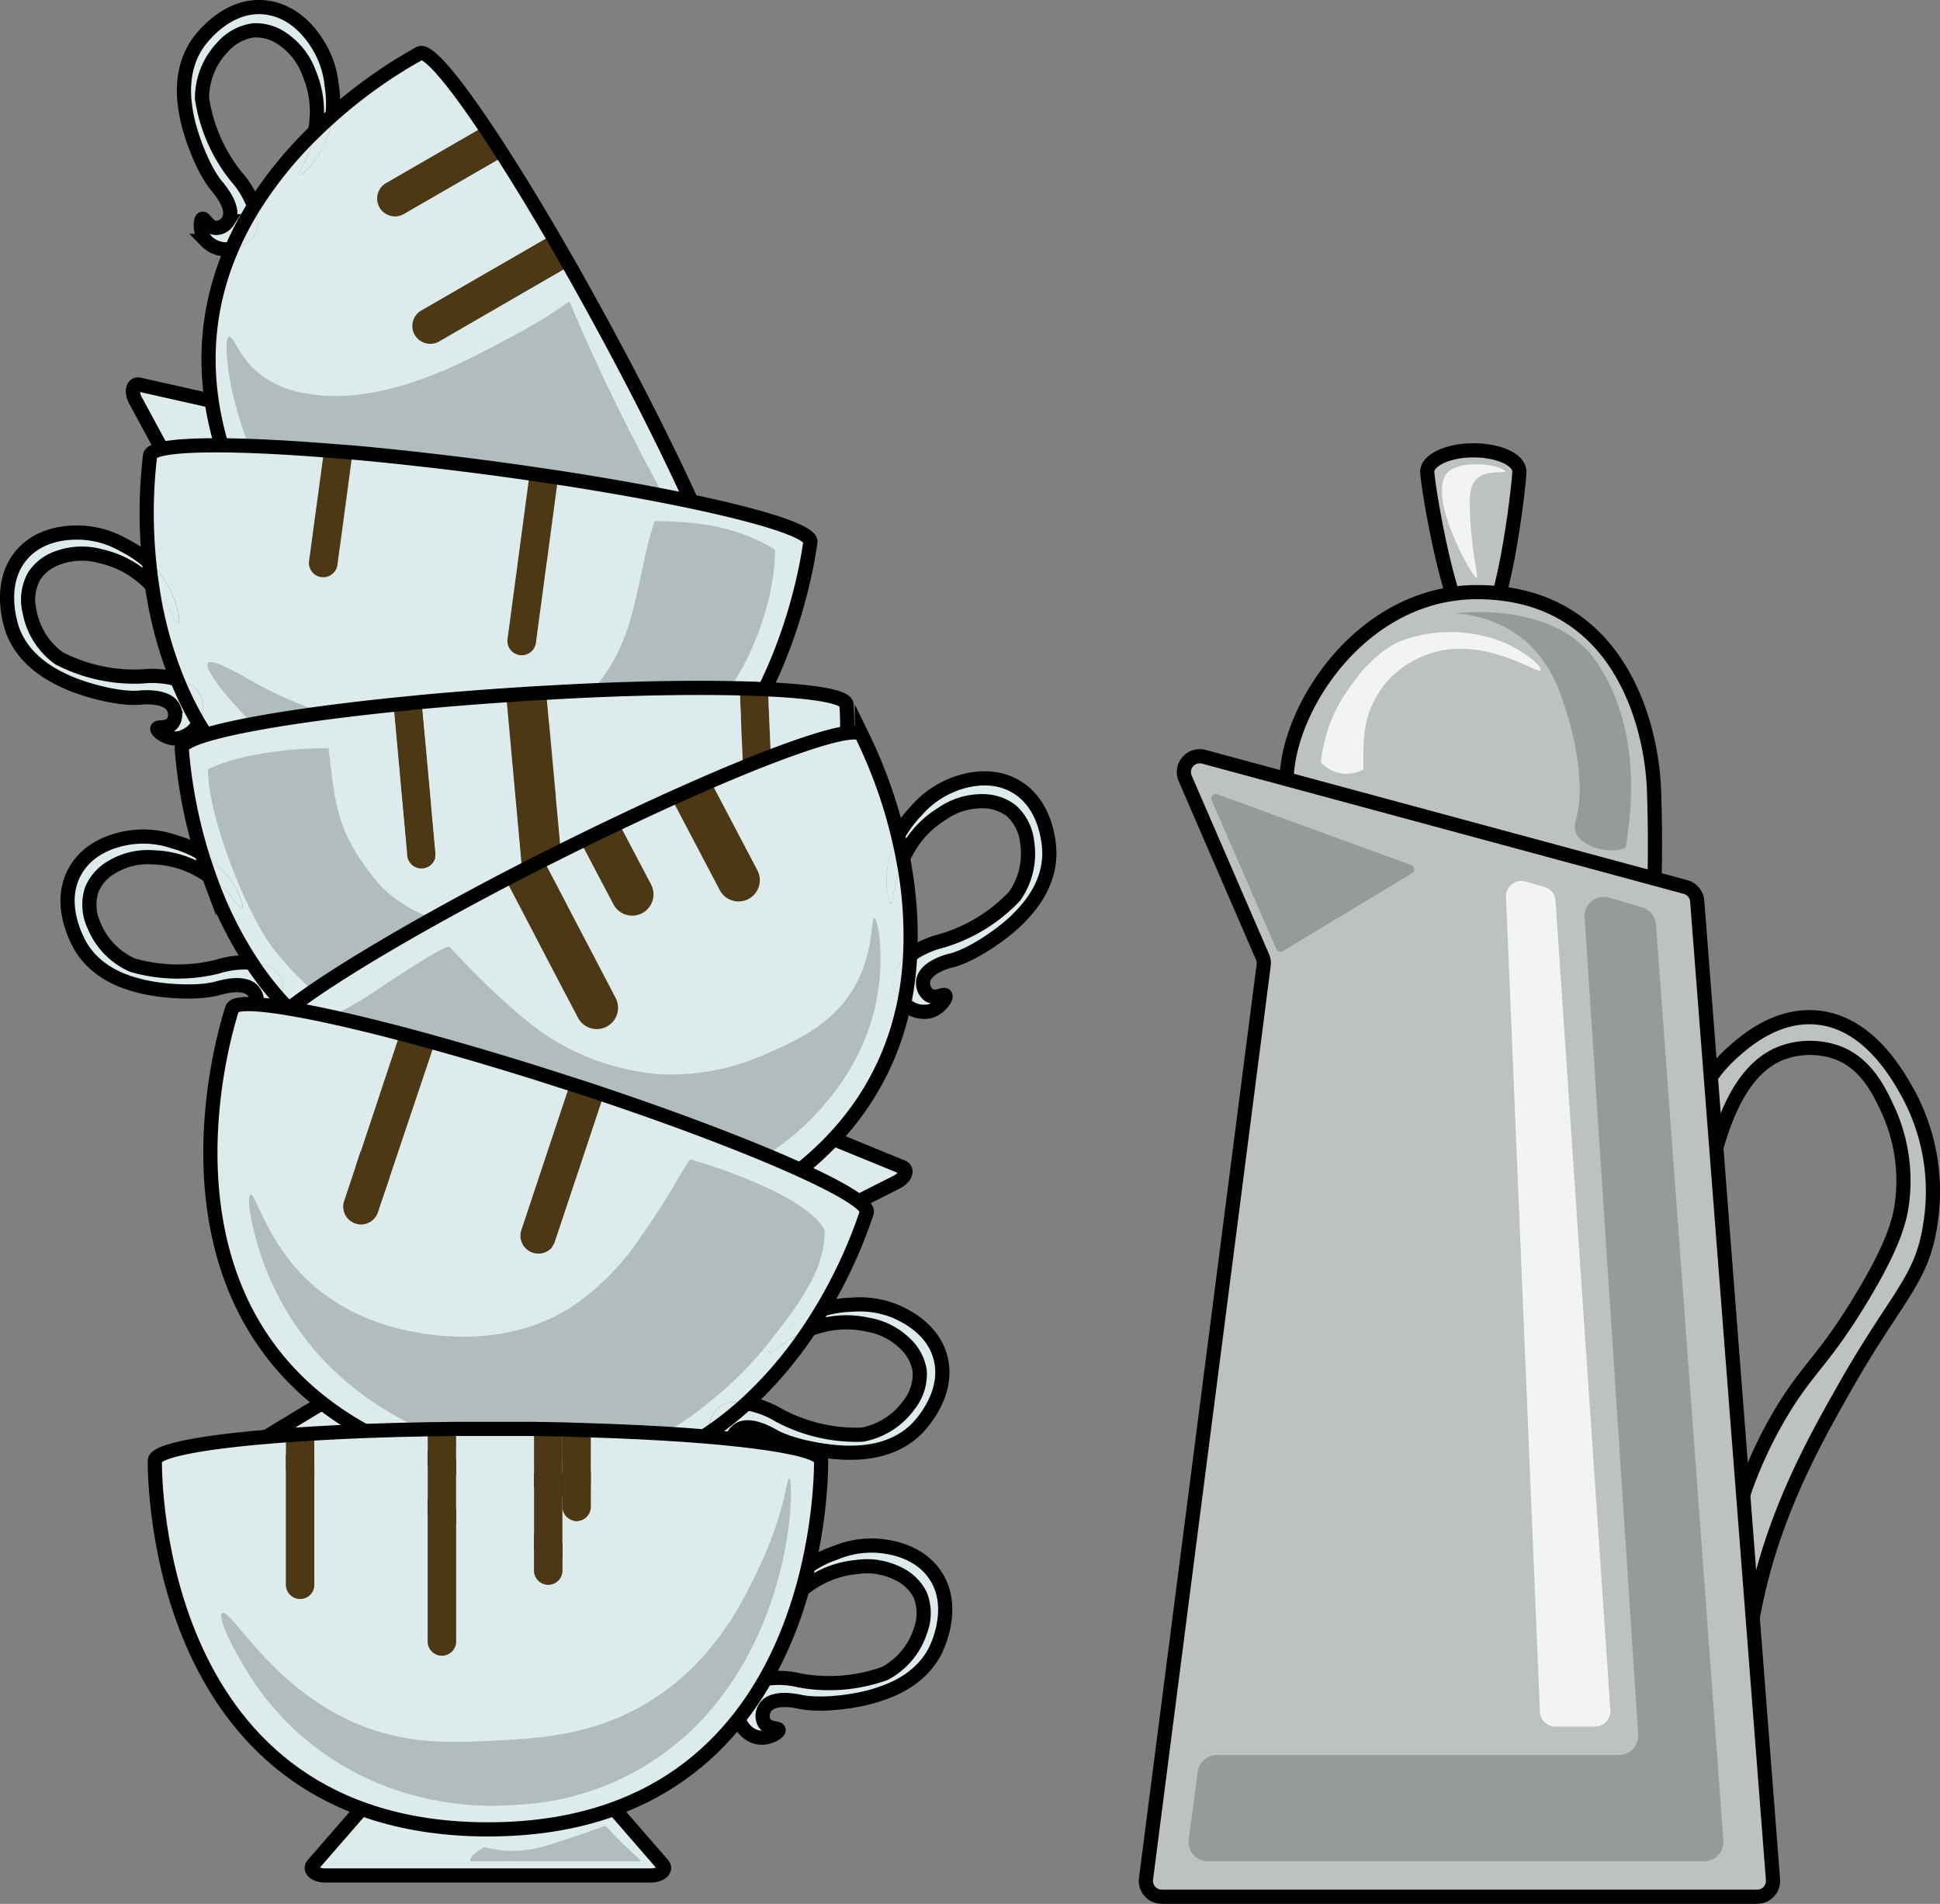 <svg id="Слой_1" data-name="Слой 1" xmlns="http://www.w3.org/2000/svg" viewBox="0 0 273.68 268.51"><rect x="0" y="0" width="273.68" height="268.51" fill="#808080" stroke="none"/><defs><style>.cls-1{fill:#bdc1c1;}.cls-1,.cls-2,.cls-5{stroke:#000;stroke-miterlimit:10;stroke-width:2px;}.cls-2,.cls-3{fill:#ddebed;}.cls-4{fill:#4c3815;}.cls-5{fill:none;}.cls-6{opacity:0.2;}.cls-7{fill:#fff;opacity:0.8;}</style></defs><title>kit</title><path class="cls-1" d="M294,200c0,1.63-2.41,23-6,23s-7-21.41-7-23,2.91-3,6.5-3S294,198.32,294,200Z" transform="translate(-79.66 -133.49)"/><path class="cls-2" d="M120.63,230.42,98.76,189.93c-.65-1.21-.35-2.39.57-2.19l12.12,2.72a2.25,2.25,0,0,1,1.3,1.18l14.12,26.15a2.25,2.25,0,0,1,.27,1.73l-4.37,11.63C122.44,232,121.28,231.62,120.63,230.42Z" transform="translate(-79.66 -133.49)"/><path class="cls-3" d="M165.13,180.23c12.33,22.84,20.56,42.31,18.37,43.49s-45.75,24.71-68.09-16.64c-8.29-15.36-7.5-28.26-3.1-38.47a4.73,4.73,0,0,0,1.43-.4,4,4,0,0,0,2.16-2.31,3.81,3.81,0,0,0-.07-2.23c-.1-.4-.22-.77-.34-1.12A56.32,56.32,0,0,1,124.1,152c-.7,3.63-2.52,5.89-2.18,6.11s2.24-1.63,3.45-4.14a13.12,13.12,0,0,0,1.2-4.26A68.58,68.58,0,0,1,138.83,141c1.08-.59,4.49,3.39,9.15,10.31l-13.85,8a2.5,2.5,0,0,0,2.5,4.34l14.1-8.14c2.12,3.31,4.41,7.07,6.81,11.17l-18.41,10.63a2.5,2.5,0,1,0,2.5,4.34L160,171Q162.55,175.45,165.13,180.23Z" transform="translate(-79.66 -133.49)"/><path class="cls-4" d="M160,171l-18.41,10.63a2.5,2.5,0,1,1-2.5-4.34l18.41-10.63C158.36,168.11,159.19,169.55,160,171Z" transform="translate(-79.66 -133.49)"/><path class="cls-4" d="M150.73,155.53l-14.1,8.14a2.5,2.5,0,0,1-2.5-4.34l13.85-8Q149.3,153.28,150.73,155.53Z" transform="translate(-79.66 -133.49)"/><path class="cls-3" d="M126.44,145.43a16.06,16.06,0,0,1,.13,4.28c-.82.72-1.64,1.48-2.47,2.29a15.43,15.43,0,0,0,.25-2,14,14,0,0,0-1.09-6.23,9.94,9.94,0,0,0-3.73-4.8,6.58,6.58,0,0,0-4.07-1.21,7,7,0,0,0-4.4,2.37,10.42,10.42,0,0,0-2.9,7.25,23.21,23.21,0,0,0,4.82,11,13,13,0,0,1,2.51,4.16,44.59,44.59,0,0,0-3.18,6.06,4,4,0,0,1-3.52-1.14c-1-1.17-.91-3-.54-3.12s.76,1.17,1.83,1.29a2.06,2.06,0,0,0,1.76-.95c1.28-1.83-1.45-4.82-1.5-4.88-1.93-2.22-3.8-7.11-4.35-10.15-.28-1.57-1.1-6,1.48-9.89.23-.35,4-5.89,9.68-5.23,4.28.5,6.7,4.19,7.32,5.14A13.23,13.23,0,0,1,126.44,145.43Z" transform="translate(-79.66 -133.49)"/><path class="cls-3" d="M126.57,149.71a13.12,13.12,0,0,1-1.2,4.26c-1.21,2.51-3.12,4.34-3.45,4.14s1.48-2.48,2.18-6.11C124.93,151.19,125.75,150.43,126.57,149.71Z" transform="translate(-79.66 -133.49)"/><path class="cls-3" d="M115.83,163.67a3.81,3.81,0,0,1,.07,2.23,4,4,0,0,1-2.16,2.31,4.73,4.73,0,0,1-1.43.4,44.59,44.59,0,0,1,3.18-6.06C115.61,162.9,115.73,163.27,115.83,163.67Z" transform="translate(-79.66 -133.49)"/><path class="cls-5" d="M115.49,162.55a13,13,0,0,0-2.51-4.16,23.21,23.21,0,0,1-4.82-11,10.42,10.42,0,0,1,2.9-7.25,7,7,0,0,1,4.4-2.37,6.58,6.58,0,0,1,4.07,1.21,9.94,9.94,0,0,1,3.73,4.8,14,14,0,0,1,1.09,6.23,15.43,15.43,0,0,1-.25,2" transform="translate(-79.66 -133.49)"/><path class="cls-5" d="M126.57,149.71a16.06,16.06,0,0,0-.13-4.28,13.23,13.23,0,0,0-2-5.75c-.62-1-3-4.64-7.32-5.14-5.68-.66-9.45,4.88-9.68,5.23-2.58,3.92-1.76,8.32-1.48,9.89.55,3,2.42,7.93,4.35,10.15,0,.06,2.78,3.05,1.5,4.88a2.06,2.06,0,0,1-1.76.95c-1.07-.12-1.5-1.42-1.83-1.29s-.45,2,.54,3.12a4,4,0,0,0,3.52,1.14" transform="translate(-79.66 -133.49)"/><path class="cls-5" d="M148,151.33c-4.66-6.92-8.07-10.9-9.15-10.31a68.58,68.58,0,0,0-12.26,8.69c-.82.72-1.64,1.48-2.47,2.29a56.32,56.32,0,0,0-8.61,10.55,44.59,44.59,0,0,0-3.18,6.06c-4.4,10.21-5.19,23.11,3.1,38.47,22.34,41.35,65.91,17.82,68.09,16.64s-6-20.65-18.37-43.49q-2.58-4.77-5.09-9.19c-.85-1.49-1.68-2.93-2.5-4.34-2.4-4.1-4.69-7.86-6.81-11.17Q149.31,153.28,148,151.33Z" transform="translate(-79.66 -133.49)"/><path class="cls-6" d="M112,181c-.78.23-.34,5.15,1,10,.42,1.53,2.25,8.14,6,13,11.79,15.29,39.08,8.68,46,7,4-1,7.21-2.42,8-5,.63-2.05-.49-4.06-1-5-7.28-13.39-12-25-12-25-3,2-3.44,2.56-12,7-4.32,2.24-15.31,7.79-25,6a14.06,14.06,0,0,1-7-3C113.27,183.65,112.61,180.82,112,181Z" transform="translate(-79.66 -133.49)"/><path class="cls-2" d="M162.65,264.86l-45.63-6c-1.36-.18-2.14-1.12-1.44-1.74l9.3-8.24a2.25,2.25,0,0,1,1.72-.37l29.46,3.86a2.25,2.25,0,0,1,1.56.8l6.87,10.35C165,264.33,164,265,162.65,264.86Z" transform="translate(-79.66 -133.49)"/><path class="cls-3" d="M107.67,235.43a4,4,0,0,1-3,2.17c-1.52.12-2.94-1-2.84-1.38s1.39.07,2.11-.73a2.07,2.07,0,0,0,.26-2c-.73-2.11-4.75-1.64-4.83-1.64-2.93.27-8-1.08-10.77-2.42-1.44-.68-5.49-2.6-7.16-7-.14-.39-2.43-6.69,1.43-10.91,2.92-3.18,7.32-3,8.45-2.93a13.38,13.38,0,0,1,5.82,1.77,16.7,16.7,0,0,1,3.54,2.4c.1,1.08.24,2.2.41,3.34a14.3,14.3,0,0,0-1.49-1.38A13.91,13.91,0,0,0,93.93,212a9.9,9.9,0,0,0-6.08.21,6.54,6.54,0,0,0-3.36,2.58,6.91,6.91,0,0,0-.65,5,10.41,10.41,0,0,0,4.17,6.6,23.24,23.24,0,0,0,11.77,2.55,13,13,0,0,1,4.84.4A46.74,46.74,0,0,0,107.67,235.43Z" transform="translate(-79.66 -133.49)"/><path class="cls-3" d="M158.38,200.87c20.69,3.17,35.94,7,35.66,9.1-.32,2.46-6.75,51.56-53.36,45.45-17.31-2.27-27.3-10.46-33-20a4.72,4.72,0,0,0,.52-1.41,4,4,0,0,0-.6-3.1,4,4,0,0,0-1.86-1.25,11.24,11.24,0,0,0-1.11-.38,56.26,56.26,0,0,1-3.51-13.16c2.53,2.7,3.3,5.5,3.68,5.35s0-2.77-1.34-5.22a12.66,12.66,0,0,0-2.75-3.47,69.16,69.16,0,0,1,.13-15c.23-1.68,10.12-1.87,24.55-.75l-2.09,15.61a2,2,0,0,0,4,.53l2.12-15.82c5.73.51,12,1.21,18.64,2.07,2.17.28,4.3.58,6.39.88l-3.12,23.34a2,2,0,0,0,4,.53Z" transform="translate(-79.66 -133.49)"/><path class="cls-3" d="M103.45,216.26c1.33,2.45,1.7,5.07,1.34,5.22s-1.15-2.65-3.68-5.35c-.17-1.14-.31-2.26-.41-3.34A12.66,12.66,0,0,1,103.45,216.26Z" transform="translate(-79.66 -133.49)"/><path class="cls-3" d="M107.59,230.92a4,4,0,0,1,.6,3.1,4.72,4.72,0,0,1-.52,1.41,46.74,46.74,0,0,1-3-6.14,11.24,11.24,0,0,1,1.11.38A4,4,0,0,1,107.59,230.92Z" transform="translate(-79.66 -133.49)"/><path class="cls-4" d="M158.38,200.87l-3.12,23.28a2,2,0,0,1-4-.53l3.12-23.34Z" transform="translate(-79.66 -133.49)"/><path class="cls-4" d="M129.38,197.33l-2.12,15.82a2,2,0,0,1-4-.53L125.38,197C126.68,197.1,128,197.21,129.38,197.33Z" transform="translate(-79.66 -133.49)"/><path class="cls-5" d="M104.62,229.29a13,13,0,0,0-4.84-.4A23.24,23.24,0,0,1,88,226.34a10.41,10.41,0,0,1-4.17-6.6,6.91,6.91,0,0,1,.65-5,6.54,6.54,0,0,1,3.36-2.58,9.9,9.9,0,0,1,6.08-.21,13.91,13.91,0,0,1,5.69,2.76,14.3,14.3,0,0,1,1.49,1.38" transform="translate(-79.66 -133.49)"/><path class="cls-5" d="M100.7,212.79a16.7,16.7,0,0,0-3.54-2.4,13.38,13.38,0,0,0-5.82-1.77c-1.13-.05-5.53-.25-8.45,2.93-3.86,4.22-1.57,10.52-1.43,10.91,1.67,4.38,5.72,6.3,7.16,7,2.78,1.34,7.84,2.69,10.77,2.42.08,0,4.1-.47,4.83,1.64a2.07,2.07,0,0,1-.26,2c-.72.8-2,.38-2.11.73s1.32,1.5,2.84,1.38a4,4,0,0,0,3-2.17" transform="translate(-79.66 -133.49)"/><path class="cls-5" d="M125.38,197c-14.43-1.12-24.32-.93-24.55.75a69.16,69.16,0,0,0-.13,15c.1,1.08.24,2.2.41,3.34a56.26,56.26,0,0,0,3.51,13.16,46.74,46.74,0,0,0,3,6.14c5.71,9.53,15.7,17.72,33,20,46.61,6.11,53-43,53.36-45.45.28-2.13-15-5.93-35.66-9.1l-4-.59c-2.09-.3-4.22-.6-6.39-.88-6.61-.86-12.91-1.56-18.64-2.07C128,197.21,126.68,197.1,125.38,197Z" transform="translate(-79.66 -133.49)"/><path class="cls-6" d="M172,207c7,0,12,1,17,4,0,8-4.21,18.9-11,25-16.43,14.77-45.29,14.16-60,2-4.16-3.44-9.83-10-9-11,.62-.76,4.76,1.77,7,3,12.46,6.85,35.14,11.46,45,3C169.84,225.42,169,216,172,207Z" transform="translate(-79.66 -133.49)"/><path class="cls-2" d="M179,292.83l-45.92,3c-1.37.09-2.32-.68-1.75-1.43l7.51-9.89a2.25,2.25,0,0,1,1.61-.7l29.65-2a2.25,2.25,0,0,1,1.69.48l8.75,8.82C181.23,291.85,180.39,292.74,179,292.83Z" transform="translate(-79.66 -133.49)"/><path class="cls-4" d="M141.08,253.77a2,2,0,0,1-4,.36l-1.93-21.24,4-.39Z" transform="translate(-79.66 -133.49)"/><path class="cls-4" d="M159.42,260.59a2,2,0,0,1-1.81,2.17l-1.71.16a2,2,0,0,1-2.17-1.81L151,231.55l.87-.06c1.63-.11,3.25-.21,4.84-.29Z" transform="translate(-79.66 -133.49)"/><path class="cls-4" d="M188.5,242.91a2,2,0,1,1-4,.16L184,230.58c1.42,0,2.76.08,4,.14Z" transform="translate(-79.66 -133.49)"/><path class="cls-3" d="M119.59,273.22a5,5,0,0,1-.23,1.46,43.25,43.25,0,0,1-4.18-5.41c.37,0,.75.08,1.15.15a3.88,3.88,0,0,1,2.06.87A4,4,0,0,1,119.59,273.22Z" transform="translate(-79.66 -133.49)"/><path class="cls-3" d="M111.48,256.71c1.78,2.15,2.65,4.65,2.33,4.86s-1.64-2.37-4.65-4.53c-.4-1.09-.75-2.15-1.06-3.19A12.84,12.84,0,0,1,111.48,256.71Z" transform="translate(-79.66 -133.49)"/><path class="cls-3" d="M119.36,274.68a3.93,3.93,0,0,1-2.5,2.72c-1.48.42-3.08-.4-3.06-.79s1.38-.21,1.93-1.13a2.07,2.07,0,0,0-.13-2c-1.13-1.93-5-.69-5.06-.67-2.83.83-8,.5-11-.27-1.54-.39-5.88-1.48-8.38-5.46-.22-.35-3.69-6.08-.72-11,2.23-3.69,6.59-4.35,7.71-4.52a13.29,13.29,0,0,1,6.06.6,16,16,0,0,1,3.93,1.66c.31,1,.66,2.1,1.06,3.19a15,15,0,0,0-1.73-1.06,14,14,0,0,0-6.12-1.6,9.84,9.84,0,0,0-5.92,1.4,6.55,6.55,0,0,0-2.8,3.19,6.9,6.9,0,0,0,.33,5,10.39,10.39,0,0,0,5.39,5.65,23.1,23.1,0,0,0,12,.21,12.74,12.74,0,0,1,4.83-.55A43.25,43.25,0,0,0,119.36,274.68Z" transform="translate(-79.66 -133.49)"/><path class="cls-3" d="M199.1,232.88c.16,2.48,3.43,51.88-43.46,55-17.42,1.15-28.82-4.94-36.28-13.19a5,5,0,0,0,.23-1.46,4,4,0,0,0-1.2-2.93,3.88,3.88,0,0,0-2.06-.87c-.4-.07-.78-.12-1.15-.15a55.82,55.82,0,0,1-6-12.23c3,2.16,4.31,4.76,4.65,4.53s-.55-2.71-2.33-4.86a12.84,12.84,0,0,0-3.38-2.86,69.54,69.54,0,0,1-2.8-14.77c-.12-1.91,12.28-4.38,29.86-6.19l1.93,21.24a2,2,0,0,0,4-.36l-1.93-21.27c3.78-.35,7.77-.67,11.89-.95l2.69,29.56a2,2,0,0,0,2.17,1.81l1.71-.16a2,2,0,0,0,1.81-2.17l-2.67-29.39c10.46-.59,19.92-.79,27.23-.62l.52,12.49a2,2,0,1,0,4-.16L188,230.72C194.86,231.05,199,231.79,199.1,232.88Z" transform="translate(-79.66 -133.49)"/><path class="cls-5" d="M115.18,269.27a12.74,12.74,0,0,0-4.83.55,23.1,23.1,0,0,1-12-.21A10.39,10.39,0,0,1,92.92,264a6.9,6.9,0,0,1-.33-5,6.55,6.55,0,0,1,2.8-3.19,9.84,9.84,0,0,1,5.92-1.4,14,14,0,0,1,6.12,1.6,15,15,0,0,1,1.73,1.06" transform="translate(-79.66 -133.49)"/><path class="cls-5" d="M108.1,253.85a16,16,0,0,0-3.93-1.66,13.29,13.29,0,0,0-6.06-.6c-1.12.17-5.48.83-7.71,4.52-3,4.89.5,10.62.72,11,2.5,4,6.84,5.07,8.38,5.46,3,.77,8.21,1.1,11,.27.08,0,3.93-1.26,5.06.67a2.07,2.07,0,0,1,.13,2c-.55.92-1.91.77-1.93,1.13s1.58,1.21,3.06.79a3.93,3.93,0,0,0,2.5-2.72" transform="translate(-79.66 -133.49)"/><path class="cls-5" d="M135.16,232.89c-17.58,1.81-30,4.28-29.86,6.19a69.54,69.54,0,0,0,2.8,14.77c.31,1,.66,2.1,1.06,3.19a55.82,55.82,0,0,0,6,12.23,43.25,43.25,0,0,0,4.18,5.41c7.46,8.25,18.86,14.34,36.28,13.19,46.89-3.11,43.62-52.51,43.46-55-.07-1.09-4.24-1.83-11.11-2.16-1.25-.06-2.59-.11-4-.14-7.31-.17-16.77,0-27.23.62-1.59.08-3.21.18-4.84.29l-.87.06c-4.12.28-8.11.6-11.89.95Z" transform="translate(-79.66 -133.49)"/><path class="cls-6" d="M109,242c0,7,5.64,20.49,9,25a43,43,0,0,0,8,8c16.06,11.6,52.72-7.71,52-10-.47-1.51-16.81,5.46-35-1-6.82-2.42-9.21-5.06-10-6-6-7.17-6-11-7-19C120,239,113,240,109,242Z" transform="translate(-79.66 -133.49)"/><path class="cls-2" d="M165.07,320.93l41.09-20.72c1.23-.62,1.65-1.76.78-2.12l-11.5-4.7a2.25,2.25,0,0,0-1.74.22L167.17,307a2.25,2.25,0,0,0-1.21,1.27l-3.06,12C162.67,321.2,163.84,321.54,165.07,320.93Z" transform="translate(-79.66 -133.49)"/><path class="cls-3" d="M222.74,244.26c5,2.7,5,9.41,4.95,9.82-.12,4.69-3.31,7.83-4.44,9-2.19,2.18-6.51,5.12-9.37,5.84-.08,0-4,.91-4,3.15a2.07,2.07,0,0,0,.9,1.78c1,.52,2-.3,2.24,0s-.75,1.85-2.23,2.24a3.93,3.93,0,0,1-3.53-1.07,44.5,44.5,0,0,0,.85-6.8,13.33,13.33,0,0,1,4.44-2,23.15,23.15,0,0,0,10.26-6.29,10.4,10.4,0,0,0,1.77-7.61,6.91,6.91,0,0,0-2.25-4.46,6.6,6.6,0,0,0-4-1.33,9.85,9.85,0,0,0-5.81,1.81A13.85,13.85,0,0,0,208,252.8a14.27,14.27,0,0,0-.95,1.8c-.21-1.14-.46-2.23-.71-3.29a16.43,16.43,0,0,1,2.54-3.43,13.33,13.33,0,0,1,4.91-3.59C214.85,243.86,218.94,242.22,222.74,244.26Z" transform="translate(-79.66 -133.49)"/><path class="cls-3" d="M207.06,254.6a56.55,56.55,0,0,1,1,13.58c-.3.22-.61.46-.92.73a3.91,3.91,0,0,0-1.34,1.79,4,4,0,0,0,.46,3.13,4.7,4.7,0,0,0,1,1.15c-2.24,10.88-9,21.92-24.55,29.78-42,21.16-64.26-23.05-65.38-25.27-1-2,13.62-11.48,33.64-21.95L161.16,277a3,3,0,1,0,5.31-2.79L156.29,254.8l1-.49q2.16-1.09,4.28-2.13l4.62,8.78a3,3,0,1,0,5.31-2.79l-4.52-8.6c2.57-1.23,5.06-2.39,7.45-3.47L181.16,259a3,3,0,1,0,5.31-2.79l-6.57-12.5c12.15-5.24,20.63-7.93,21.35-6.5a68.81,68.81,0,0,1,5.1,14.14,12.76,12.76,0,0,0-1.46,4.19c-.44,2.75.08,5.34.46,5.36S205.57,258,207.06,254.6Z" transform="translate(-79.66 -133.49)"/><path class="cls-3" d="M207.17,268.91c.31-.27.62-.51.92-.73a44.5,44.5,0,0,1-.85,6.8,4.7,4.7,0,0,1-1-1.15,4,4,0,0,1-.46-3.13A3.91,3.91,0,0,1,207.17,268.91Z" transform="translate(-79.66 -133.49)"/><path class="cls-3" d="M206.35,251.31c.25,1.06.5,2.15.71,3.29-1.49,3.37-1.3,6.26-1.71,6.26s-.9-2.61-.46-5.36A12.76,12.76,0,0,1,206.35,251.31Z" transform="translate(-79.66 -133.49)"/><path class="cls-4" d="M186.47,256.17a3,3,0,1,1-5.31,2.79L174.4,246.1q2.86-1.29,5.5-2.43Z" transform="translate(-79.66 -133.49)"/><path class="cls-4" d="M171.47,258.17a3,3,0,1,1-5.31,2.79l-4.62-8.78c1.83-.9,3.64-1.78,5.41-2.61Z" transform="translate(-79.66 -133.49)"/><path class="cls-4" d="M166.47,274.17a3,3,0,1,1-5.31,2.79L151,257.54c1.74-.9,3.52-1.82,5.34-2.74Z" transform="translate(-79.66 -133.49)"/><path class="cls-5" d="M208.09,268.18a13.33,13.33,0,0,1,4.44-2,23.15,23.15,0,0,0,10.26-6.29,10.4,10.4,0,0,0,1.77-7.61,6.91,6.91,0,0,0-2.25-4.46,6.6,6.6,0,0,0-4-1.33,9.85,9.85,0,0,0-5.81,1.81A13.85,13.85,0,0,0,208,252.8a14.27,14.27,0,0,0-.95,1.8" transform="translate(-79.66 -133.49)"/><path class="cls-5" d="M206.35,251.31a16.43,16.43,0,0,1,2.54-3.43,13.33,13.33,0,0,1,4.91-3.59c1-.43,5.14-2.07,8.94,0,5,2.7,5,9.41,4.95,9.82-.12,4.69-3.31,7.83-4.44,9-2.19,2.18-6.51,5.12-9.37,5.84-.08,0-4,.91-4,3.15a2.07,2.07,0,0,0,.9,1.78c1,.52,2-.3,2.24,0s-.75,1.85-2.23,2.24a3.93,3.93,0,0,1-3.53-1.07" transform="translate(-79.66 -133.49)"/><path class="cls-5" d="M179.9,243.67c12.15-5.24,20.63-7.93,21.35-6.5a68.81,68.81,0,0,1,5.1,14.14c.25,1.06.5,2.15.71,3.29a56.55,56.55,0,0,1,1,13.58,44.5,44.5,0,0,1-.85,6.8c-2.24,10.88-9,21.92-24.55,29.78-42,21.16-64.26-23.05-65.38-25.27-1-2,13.62-11.48,33.64-21.95,1.74-.9,3.52-1.82,5.34-2.74l1-.49q2.16-1.09,4.28-2.13c1.83-.9,3.64-1.78,5.41-2.61,2.57-1.23,5.06-2.39,7.45-3.47Q177.27,244.81,179.9,243.67Z" transform="translate(-79.66 -133.49)"/><path class="cls-6" d="M125,278c.39-1.29,1.55-.66,8-5,2.61-1.76,9.07-6,10-6,2,2,7.29,7.87,13,12a33.62,33.62,0,0,0,17,6,32.33,32.33,0,0,0,15-3c3.79-1.65,8.9-3.88,12-9s2.44-10,3-10,1.66,6.24,0,13a31.65,31.65,0,0,1-6,12,36.52,36.52,0,0,1-12,10c-12,5.94-24.65,1.76-33-1C137.6,292.24,123.63,282.56,125,278Z" transform="translate(-79.66 -133.49)"/><path class="cls-2" d="M117.37,338.76l43.81,14.09c1.31.42,2.41-.1,2-1l-4.89-11.42a2.25,2.25,0,0,0-1.39-1.07l-28.29-9.1a2.25,2.25,0,0,0-1.75.05l-10.63,6.43C115.47,337.27,116.06,338.34,117.37,338.76Z" transform="translate(-79.66 -133.49)"/><path class="cls-3" d="M212.26,324.64c1.69,5.47-3.07,10.19-3.37,10.47-3.38,3.26-7.86,3.26-9.45,3.27-3.09,0-8.23-.93-10.78-2.42-.06,0-3.5-2.18-5.06-.58a2.07,2.07,0,0,0-.62,1.9c.31,1,1.67,1.22,1.6,1.57s-1.83.79-3.16,0a3.91,3.91,0,0,1-1.75-3.25A45,45,0,0,0,185,331.4a13.06,13.06,0,0,1,4.55,1.7,23.1,23.1,0,0,0,11.73,2.73,10.44,10.44,0,0,0,6.6-4.18,7,7,0,0,0,1.53-4.76,6.6,6.6,0,0,0-1.94-3.78,9.85,9.85,0,0,0-5.4-2.79,13.86,13.86,0,0,0-6.33.07,14.56,14.56,0,0,0-1.93.61c.64-1,1.24-1.91,1.8-2.84a16.38,16.38,0,0,1,4.21-.66,13.33,13.33,0,0,1,6,.88C206.92,318.82,211,320.52,212.26,324.64Z" transform="translate(-79.66 -133.49)"/><path class="cls-3" d="M164.83,287.89c21.65,7.29,37.79,14.46,37.1,16.62a69.34,69.34,0,0,1-6.29,13.65,12.87,12.87,0,0,0-4,2c-2.25,1.65-3.7,3.86-3.44,4.14s2.17-1.91,5.62-3.26A56.62,56.62,0,0,1,185,331.4c-.37-.06-.75-.1-1.16-.13a4,4,0,0,0-2.21.33,4,4,0,0,0-1.87,2.55,4.52,4.52,0,0,0-.12,1.48c-9.24,6.19-21.78,9.34-38.41,4-44.74-14.4-29.57-61.53-28.81-63.9.51-1.59,10-.07,23.67,3.51l-7.85,23.56a2.5,2.5,0,1,0,4.74,1.58L141,280.54c5.45,1.51,11.41,3.29,17.62,5.29l1.52.49-6.91,20.75a2.5,2.5,0,0,0,4.74,1.58Z" transform="translate(-79.66 -133.49)"/><path class="cls-3" d="M195.64,318.16c-.56.93-1.16,1.88-1.8,2.84-3.45,1.35-5.34,3.57-5.62,3.26s1.19-2.49,3.44-4.14A12.87,12.87,0,0,1,195.64,318.16Z" transform="translate(-79.66 -133.49)"/><path class="cls-3" d="M183.87,331.27c.41,0,.79.07,1.16.13a45,45,0,0,1-5.36,4.23,4.52,4.52,0,0,1,.12-1.48,4,4,0,0,1,1.87-2.55A4,4,0,0,1,183.87,331.27Z" transform="translate(-79.66 -133.49)"/><path class="cls-4" d="M164.83,287.89l-6.91,20.76a2.5,2.5,0,0,1-4.74-1.58l6.91-20.75C161.7,286.84,163.28,287.37,164.83,287.89Z" transform="translate(-79.66 -133.49)"/><path class="cls-4" d="M141,280.54,133,304.37a2.5,2.5,0,1,1-4.74-1.58l7.85-23.56Q138.46,279.84,141,280.54Z" transform="translate(-79.66 -133.49)"/><path class="cls-5" d="M185,331.4a13.06,13.06,0,0,1,4.55,1.7,23.1,23.1,0,0,0,11.73,2.73,10.44,10.44,0,0,0,6.6-4.18,7,7,0,0,0,1.53-4.76,6.6,6.6,0,0,0-1.94-3.78,9.85,9.85,0,0,0-5.4-2.79,13.86,13.86,0,0,0-6.33.07,14.56,14.56,0,0,0-1.93.61" transform="translate(-79.66 -133.49)"/><path class="cls-5" d="M195.64,318.16a16.38,16.38,0,0,1,4.21-.66,13.33,13.33,0,0,1,6,.88c1,.44,5.12,2.14,6.39,6.26,1.69,5.47-3.07,10.19-3.37,10.47-3.38,3.26-7.86,3.26-9.45,3.27-3.09,0-8.23-.93-10.78-2.42-.06,0-3.5-2.18-5.06-.58a2.07,2.07,0,0,0-.62,1.9c.31,1,1.67,1.22,1.6,1.57s-1.83.79-3.16,0a3.91,3.91,0,0,1-1.75-3.25" transform="translate(-79.66 -133.49)"/><path class="cls-5" d="M164.83,287.89c21.65,7.29,37.79,14.46,37.1,16.62a69.34,69.34,0,0,1-6.29,13.65c-.56.93-1.16,1.88-1.8,2.84A56.62,56.62,0,0,1,185,331.4a45,45,0,0,1-5.36,4.23c-9.24,6.19-21.78,9.34-38.41,4-44.74-14.4-29.57-61.53-28.81-63.9.51-1.59,10-.07,23.67,3.51q2.34.61,4.83,1.31c5.45,1.51,11.41,3.29,17.62,5.29l1.52.49C161.7,286.84,163.28,287.37,164.83,287.89Z" transform="translate(-79.66 -133.49)"/><path class="cls-6" d="M115,302c-.62.22.15,5.12,2,10a40.77,40.77,0,0,0,8,13,43.33,43.33,0,0,0,12,9,42.06,42.06,0,0,0,13,5,35,35,0,0,0,18-1,38.08,38.08,0,0,0,12-7,50.32,50.32,0,0,0,8-8c5.47-6.84,8-11,8-16-2-4-12-8-19-10-2,3-2.56,4.67-7,11a35.45,35.45,0,0,1-10,10c-11.83,7.34-25.74,2.46-27,2a27.74,27.74,0,0,1-10-6C117.22,308.47,115.73,301.75,115,302Z" transform="translate(-79.66 -133.49)"/><path class="cls-2" d="M125.49,398h46c1.37,0,2.27-.83,1.65-1.54L165,387.09a2.25,2.25,0,0,0-1.65-.59H133.64a2.25,2.25,0,0,0-1.65.59l-8.15,9.37C123.22,397.17,124.12,398,125.49,398Z" transform="translate(-79.66 -133.49)"/><path class="cls-2" d="M190.5,357.5a14.47,14.47,0,0,1,7-5,13.29,13.29,0,0,1,6-1c1.13.1,5.52.47,8,4,3.28,4.68.2,10.64,0,11-2.23,4.13-6.48,5.5-8,6-2.94,1-8.12,1.64-11,1-.07,0-4-1-5,1a2.05,2.05,0,0,0,0,2c.61.89,2,.64,2,1s-1.5,1.32-3,1c-1.75-.37-2.9-2.31-3-4a4,4,0,0,1,1-3,3.9,3.9,0,0,1,2-1,12.49,12.49,0,0,1,6,0,23.16,23.16,0,0,0,12-1,10.39,10.39,0,0,0,5-6,6.94,6.94,0,0,0,0-5,6.59,6.59,0,0,0-3-3,9.88,9.88,0,0,0-6-1,13.92,13.92,0,0,0-6,2c-4.1,2.5-5.58,6.24-6,6S188.87,359.76,190.5,357.5Z" transform="translate(-79.66 -133.49)"/><path class="cls-3" d="M195.5,339.5c0,2.49,0,52-47,52s-47-49.51-47-52c0-1.46,7.26-2.76,18.5-3.58V357a2,2,0,0,0,4,0V335.66c4.83-.29,10.23-.49,16-.59V365a2,2,0,0,0,4,0V335l4.5,0q3.31,0,6.5,0v20a2,2,0,0,0,4,0v-9a2,2,0,0,0,4,0V335.22C181.86,335.8,195.5,337.5,195.5,339.5Z" transform="translate(-79.66 -133.49)"/><path class="cls-4" d="M163,335.22V346a2,2,0,0,1-4,0V335.11Z" transform="translate(-79.66 -133.49)"/><path class="cls-4" d="M159,346v9a2,2,0,0,1-4,0V335l4,.07Z" transform="translate(-79.66 -133.49)"/><path class="cls-4" d="M144,335v30a2,2,0,0,1-4,0V335.07Z" transform="translate(-79.66 -133.49)"/><path class="cls-4" d="M124,335.66V357a2,2,0,0,1-4,0V335.92Z" transform="translate(-79.66 -133.49)"/><path class="cls-5" d="M163,335.22c18.86.58,32.5,2.28,32.5,4.28,0,2.49,0,52-47,52s-47-49.51-47-52c0-1.46,7.26-2.76,18.5-3.58l4-.26c4.83-.29,10.23-.49,16-.59l4-.05,4.5,0q3.31,0,6.5,0l4,.07Z" transform="translate(-79.66 -133.49)"/><path class="cls-6" d="M111,361c-.82.59,2.07,6,4,9a39,39,0,0,0,8,9,40.26,40.26,0,0,0,10,6,42.79,42.79,0,0,0,20,3,38.17,38.17,0,0,0,29-16c9.74-13.37,9.65-29.87,9-30-.35-.07-.64,4.78-4,12-2.26,4.86-6.17,13.24-15,19-8.11,5.29-16.27,5.68-23,6-5.46.26-11.37.54-18-2C118.1,372.05,112.2,360.13,111,361Z" transform="translate(-79.66 -133.49)"/><path class="cls-6" d="M148,394a15.39,15.39,0,0,0,8,0c4.19-1.2,9-3,9-3,.39.2.27.26,2,2,2.54,2.55,3,2.65,3,3H146C145.9,395.34,146.88,394.62,148,394Z" transform="translate(-79.66 -133.49)"/><path class="cls-1" d="M262,248c-4.09-8.7,7.05-31,26-31,20,0,24.68,18.58,25,28C316,334,267.64,260,262,248Z" transform="translate(-79.66 -133.49)"/><path class="cls-1" d="M317,296c.6-3.18,1.74-9.27,7-14,1.69-1.52,6.18-5.55,12-5,7.33.7,11.44,8.16,13,11a29,29,0,0,1,3,18c-1.16,8.06-4.67,10.1-12,23-3.6,6.34-8,14.15-11,24-4.66,15.51-2.9,27-4,27s-4.06-11.77-2-25a60.45,60.45,0,0,1,9-24c3.28-5,5.33-6.34,10-14,4.94-8.1,5.71-11.63,6-14a24.11,24.11,0,0,0-2-13c-1.23-2.63-3-6.42-7-8a11.47,11.47,0,0,0-8,0c-11.08,4.2-10.74,28.17-13,28C316.77,309.91,315.74,302.7,317,296Z" transform="translate(-79.66 -133.49)"/><path class="cls-1" d="M246.85,243.26l10.91,25.18a2.24,2.24,0,0,1,.17,1.17l-16.6,128.87a2.24,2.24,0,0,0,2.22,2.52h84a2.24,2.24,0,0,0,2.23-2.41l-10.69-138a2.24,2.24,0,0,0-1.65-2l-68-18.38A2.24,2.24,0,0,0,246.85,243.26Z" transform="translate(-79.66 -133.49)"/><path class="cls-6" d="M306.75,260.11l4.58,1.36a2.72,2.72,0,0,1,1.94,2.41l9.51,129.2a2.72,2.72,0,0,1-2.72,2.92h-70a2.72,2.72,0,0,1-2.7-3.08l1.27-9.55a2.72,2.72,0,0,1,2.7-2.36h56.71a2.72,2.72,0,0,0,2.72-2.9l-7.55-115.2A2.72,2.72,0,0,1,306.75,260.11Z" transform="translate(-79.66 -133.49)"/><path class="cls-7" d="M294.88,257.82l2.66.76a2.16,2.16,0,0,1,1.56,1.93l7.74,114.18a2.16,2.16,0,0,1-2.16,2.31h-5.62a2.16,2.16,0,0,1-2.16-2.07L292.12,260A2.16,2.16,0,0,1,294.88,257.82Z" transform="translate(-79.66 -133.49)"/><path class="cls-6" d="M285,220a17.08,17.08,0,0,1,10,4,18.44,18.44,0,0,1,5,8c1.32,3.49,3.5,11.65,2,17a3,3,0,0,0,0,2c.87,2,5,3.1,7,2,1-6,2-17-4-26S285,220,285,220Z" transform="translate(-79.66 -133.49)"/><path class="cls-7" d="M266,241a21.89,21.89,0,0,1,3-9c1-1.39,3.39-5.73,8-8a19.8,19.8,0,0,1,11-1c5.33.87,9.28,4.4,9,5s-5.54-3.24-12-3a13.92,13.92,0,0,0-10,5c-3.31,4.34-3,8-3,12A4.83,4.83,0,0,1,266,241Z" transform="translate(-79.66 -133.49)"/><path class="cls-7" d="M284,200c1.42-1.3,4.68-1,5-1,1.59.15,3,.72,3,1s-2.57-.31-4,1c-1,.93-1,2.45-1,4,.17,6.25,1.28,9.89,1,10C287.46,215.2,280.63,203.08,284,200Z" transform="translate(-79.66 -133.49)"/><path class="cls-6" d="M250.59,246.35l9.13,21a.63.63,0,0,0,.9.29l18.25-11a.63.63,0,0,0-.11-1.13l-27.38-10A.63.63,0,0,0,250.59,246.35Z" transform="translate(-79.66 -133.49)"/></svg>